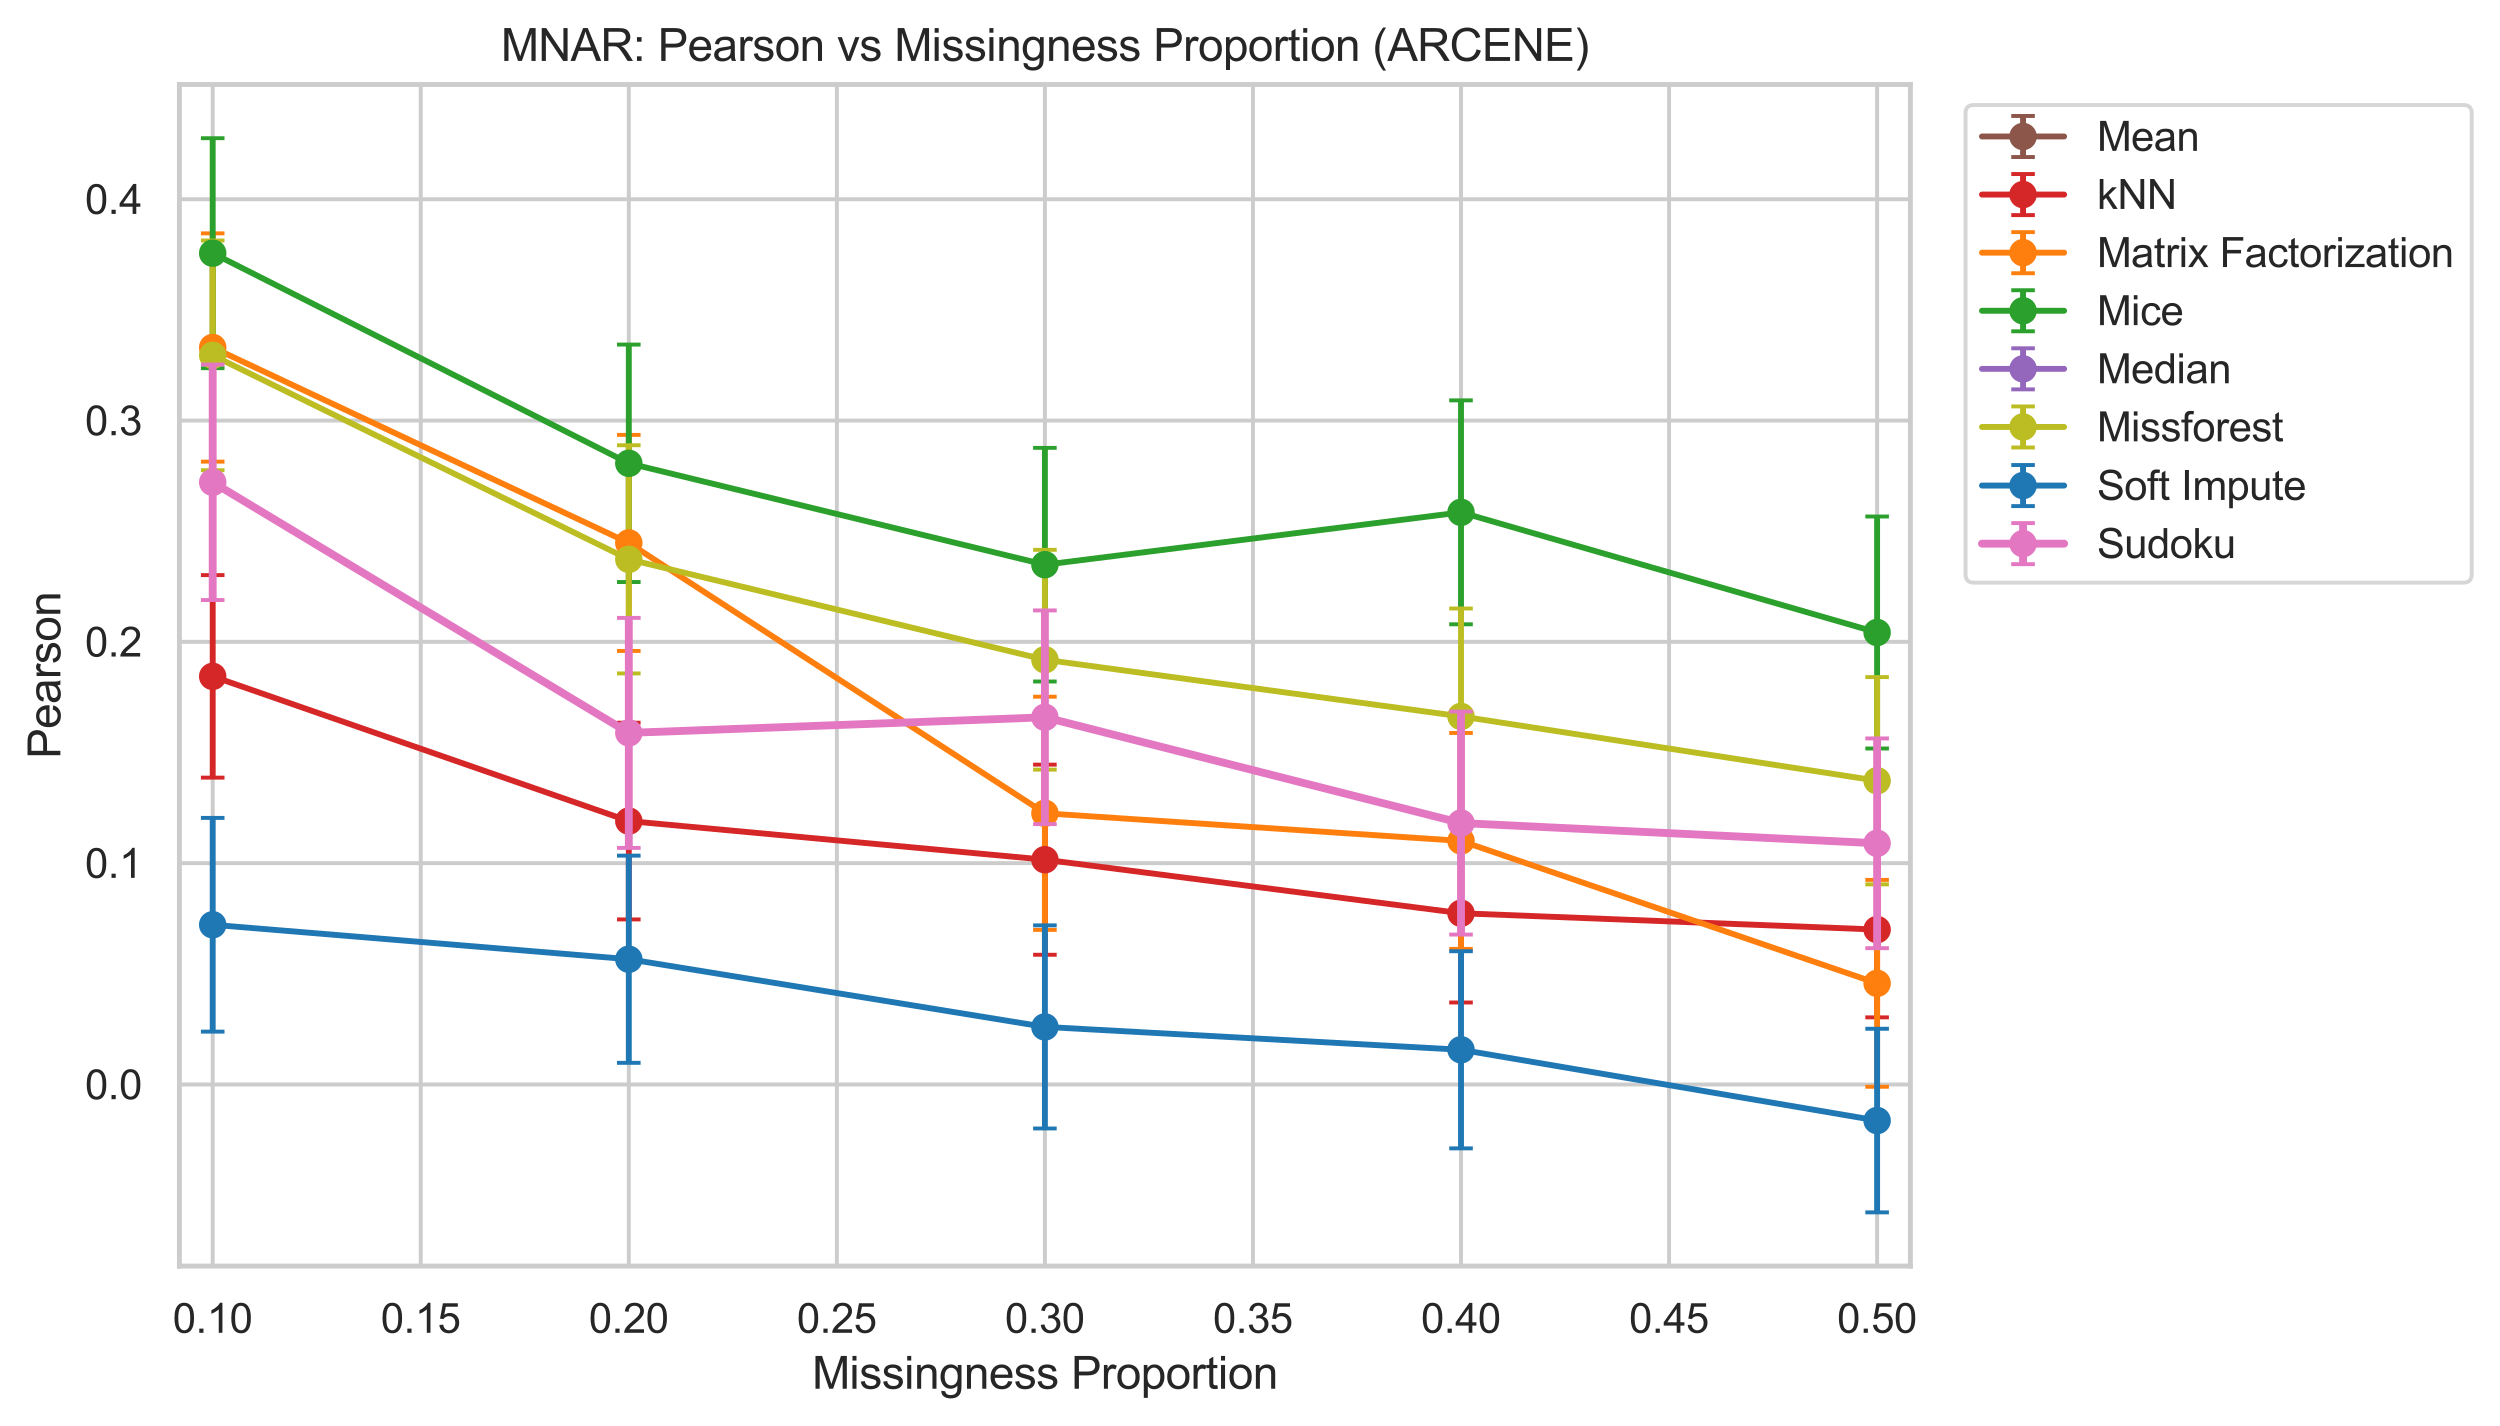 <?xml version="1.0" encoding="utf-8" standalone="no"?>
<!DOCTYPE svg PUBLIC "-//W3C//DTD SVG 1.1//EN"
  "http://www.w3.org/Graphics/SVG/1.1/DTD/svg11.dtd">
<svg xmlns:xlink="http://www.w3.org/1999/xlink" width="636.108pt" height="362.958pt" viewBox="0 0 636.108 362.958" xmlns="http://www.w3.org/2000/svg" version="1.1">
 <defs>
  <style type="text/css">*{stroke-linejoin: round; stroke-linecap: butt}</style>
 </defs>
 <g id="figure_1">
  <g id="patch_1">
   <path d="M 0 362.958 
L 636.108 362.958 
L 636.108 0 
L 0 0 
z
" style="fill: #ffffff"/>
  </g>
  <g id="axes_1">
   <g id="patch_2">
    <path d="M 45.651 322.142 
L 486.088 322.142 
L 486.088 21.499 
L 45.651 21.499 
z
" style="fill: #ffffff"/>
   </g>
   <g id="matplotlib.axis_1">
    <g id="xtick_1">
     <g id="line2d_1">
      <path d="M 54.121 322.142 
L 54.121 21.499 
" clip-path="url(#p8b8a3e55a6)" style="fill: none; stroke: #cccccc; stroke-linecap: round"/>
     </g>
     <g id="text_1">
      <!-- 0.10 -->
      <g style="fill: #262626" transform="translate(43.953 339.122) scale(0.104 -0.104)">
       <defs>
        <path id="ArialMT-30" d="M 266 2259 
Q 266 3072 433 3567 
Q 600 4063 929 4331 
Q 1259 4600 1759 4600 
Q 2128 4600 2406 4451 
Q 2684 4303 2865 4023 
Q 3047 3744 3150 3342 
Q 3253 2941 3253 2259 
Q 3253 1453 3087 958 
Q 2922 463 2592 192 
Q 2263 -78 1759 -78 
Q 1097 -78 719 397 
Q 266 969 266 2259 
z
M 844 2259 
Q 844 1131 1108 757 
Q 1372 384 1759 384 
Q 2147 384 2411 759 
Q 2675 1134 2675 2259 
Q 2675 3391 2411 3762 
Q 2147 4134 1753 4134 
Q 1366 4134 1134 3806 
Q 844 3388 844 2259 
z
" transform="scale(0.016)"/>
        <path id="ArialMT-2e" d="M 581 0 
L 581 641 
L 1222 641 
L 1222 0 
L 581 0 
z
" transform="scale(0.016)"/>
        <path id="ArialMT-31" d="M 2384 0 
L 1822 0 
L 1822 3584 
Q 1619 3391 1289 3197 
Q 959 3003 697 2906 
L 697 3450 
Q 1169 3672 1522 3987 
Q 1875 4303 2022 4600 
L 2384 4600 
L 2384 0 
z
" transform="scale(0.016)"/>
       </defs>
       <use xlink:href="#ArialMT-30"/>
       <use xlink:href="#ArialMT-2e" transform="translate(55.615 0)"/>
       <use xlink:href="#ArialMT-31" transform="translate(83.398 0)"/>
       <use xlink:href="#ArialMT-30" transform="translate(139.014 0)"/>
      </g>
     </g>
    </g>
    <g id="xtick_2">
     <g id="line2d_2">
      <path d="M 107.058 322.142 
L 107.058 21.499 
" clip-path="url(#p8b8a3e55a6)" style="fill: none; stroke: #cccccc; stroke-linecap: round"/>
     </g>
     <g id="text_2">
      <!-- 0.15 -->
      <g style="fill: #262626" transform="translate(96.89 339.122) scale(0.104 -0.104)">
       <defs>
        <path id="ArialMT-35" d="M 266 1200 
L 856 1250 
Q 922 819 1161 601 
Q 1400 384 1738 384 
Q 2144 384 2425 690 
Q 2706 997 2706 1503 
Q 2706 1984 2436 2262 
Q 2166 2541 1728 2541 
Q 1456 2541 1237 2417 
Q 1019 2294 894 2097 
L 366 2166 
L 809 4519 
L 3088 4519 
L 3088 3981 
L 1259 3981 
L 1013 2750 
Q 1425 3038 1878 3038 
Q 2478 3038 2890 2622 
Q 3303 2206 3303 1553 
Q 3303 931 2941 478 
Q 2500 -78 1738 -78 
Q 1113 -78 717 272 
Q 322 622 266 1200 
z
" transform="scale(0.016)"/>
       </defs>
       <use xlink:href="#ArialMT-30"/>
       <use xlink:href="#ArialMT-2e" transform="translate(55.615 0)"/>
       <use xlink:href="#ArialMT-31" transform="translate(83.398 0)"/>
       <use xlink:href="#ArialMT-35" transform="translate(139.014 0)"/>
      </g>
     </g>
    </g>
    <g id="xtick_3">
     <g id="line2d_3">
      <path d="M 159.995 322.142 
L 159.995 21.499 
" clip-path="url(#p8b8a3e55a6)" style="fill: none; stroke: #cccccc; stroke-linecap: round"/>
     </g>
     <g id="text_3">
      <!-- 0.20 -->
      <g style="fill: #262626" transform="translate(149.827 339.122) scale(0.104 -0.104)">
       <defs>
        <path id="ArialMT-32" d="M 3222 541 
L 3222 0 
L 194 0 
Q 188 203 259 391 
Q 375 700 629 1000 
Q 884 1300 1366 1694 
Q 2113 2306 2375 2664 
Q 2638 3022 2638 3341 
Q 2638 3675 2398 3904 
Q 2159 4134 1775 4134 
Q 1369 4134 1125 3890 
Q 881 3647 878 3216 
L 300 3275 
Q 359 3922 746 4261 
Q 1134 4600 1788 4600 
Q 2447 4600 2831 4234 
Q 3216 3869 3216 3328 
Q 3216 3053 3103 2787 
Q 2991 2522 2730 2228 
Q 2469 1934 1863 1422 
Q 1356 997 1212 845 
Q 1069 694 975 541 
L 3222 541 
z
" transform="scale(0.016)"/>
       </defs>
       <use xlink:href="#ArialMT-30"/>
       <use xlink:href="#ArialMT-2e" transform="translate(55.615 0)"/>
       <use xlink:href="#ArialMT-32" transform="translate(83.398 0)"/>
       <use xlink:href="#ArialMT-30" transform="translate(139.014 0)"/>
      </g>
     </g>
    </g>
    <g id="xtick_4">
     <g id="line2d_4">
      <path d="M 212.933 322.142 
L 212.933 21.499 
" clip-path="url(#p8b8a3e55a6)" style="fill: none; stroke: #cccccc; stroke-linecap: round"/>
     </g>
     <g id="text_4">
      <!-- 0.25 -->
      <g style="fill: #262626" transform="translate(202.764 339.122) scale(0.104 -0.104)">
       <use xlink:href="#ArialMT-30"/>
       <use xlink:href="#ArialMT-2e" transform="translate(55.615 0)"/>
       <use xlink:href="#ArialMT-32" transform="translate(83.398 0)"/>
       <use xlink:href="#ArialMT-35" transform="translate(139.014 0)"/>
      </g>
     </g>
    </g>
    <g id="xtick_5">
     <g id="line2d_5">
      <path d="M 265.87 322.142 
L 265.87 21.499 
" clip-path="url(#p8b8a3e55a6)" style="fill: none; stroke: #cccccc; stroke-linecap: round"/>
     </g>
     <g id="text_5">
      <!-- 0.30 -->
      <g style="fill: #262626" transform="translate(255.701 339.122) scale(0.104 -0.104)">
       <defs>
        <path id="ArialMT-33" d="M 269 1209 
L 831 1284 
Q 928 806 1161 595 
Q 1394 384 1728 384 
Q 2125 384 2398 659 
Q 2672 934 2672 1341 
Q 2672 1728 2419 1979 
Q 2166 2231 1775 2231 
Q 1616 2231 1378 2169 
L 1441 2663 
Q 1497 2656 1531 2656 
Q 1891 2656 2178 2843 
Q 2466 3031 2466 3422 
Q 2466 3731 2256 3934 
Q 2047 4138 1716 4138 
Q 1388 4138 1169 3931 
Q 950 3725 888 3313 
L 325 3413 
Q 428 3978 793 4289 
Q 1159 4600 1703 4600 
Q 2078 4600 2393 4439 
Q 2709 4278 2876 4000 
Q 3044 3722 3044 3409 
Q 3044 3113 2884 2869 
Q 2725 2625 2413 2481 
Q 2819 2388 3044 2092 
Q 3269 1797 3269 1353 
Q 3269 753 2831 336 
Q 2394 -81 1725 -81 
Q 1122 -81 723 278 
Q 325 638 269 1209 
z
" transform="scale(0.016)"/>
       </defs>
       <use xlink:href="#ArialMT-30"/>
       <use xlink:href="#ArialMT-2e" transform="translate(55.615 0)"/>
       <use xlink:href="#ArialMT-33" transform="translate(83.398 0)"/>
       <use xlink:href="#ArialMT-30" transform="translate(139.014 0)"/>
      </g>
     </g>
    </g>
    <g id="xtick_6">
     <g id="line2d_6">
      <path d="M 318.807 322.142 
L 318.807 21.499 
" clip-path="url(#p8b8a3e55a6)" style="fill: none; stroke: #cccccc; stroke-linecap: round"/>
     </g>
     <g id="text_6">
      <!-- 0.35 -->
      <g style="fill: #262626" transform="translate(308.638 339.122) scale(0.104 -0.104)">
       <use xlink:href="#ArialMT-30"/>
       <use xlink:href="#ArialMT-2e" transform="translate(55.615 0)"/>
       <use xlink:href="#ArialMT-33" transform="translate(83.398 0)"/>
       <use xlink:href="#ArialMT-35" transform="translate(139.014 0)"/>
      </g>
     </g>
    </g>
    <g id="xtick_7">
     <g id="line2d_7">
      <path d="M 371.744 322.142 
L 371.744 21.499 
" clip-path="url(#p8b8a3e55a6)" style="fill: none; stroke: #cccccc; stroke-linecap: round"/>
     </g>
     <g id="text_7">
      <!-- 0.40 -->
      <g style="fill: #262626" transform="translate(361.576 339.122) scale(0.104 -0.104)">
       <defs>
        <path id="ArialMT-34" d="M 2069 0 
L 2069 1097 
L 81 1097 
L 81 1613 
L 2172 4581 
L 2631 4581 
L 2631 1613 
L 3250 1613 
L 3250 1097 
L 2631 1097 
L 2631 0 
L 2069 0 
z
M 2069 1613 
L 2069 3678 
L 634 1613 
L 2069 1613 
z
" transform="scale(0.016)"/>
       </defs>
       <use xlink:href="#ArialMT-30"/>
       <use xlink:href="#ArialMT-2e" transform="translate(55.615 0)"/>
       <use xlink:href="#ArialMT-34" transform="translate(83.398 0)"/>
       <use xlink:href="#ArialMT-30" transform="translate(139.014 0)"/>
      </g>
     </g>
    </g>
    <g id="xtick_8">
     <g id="line2d_8">
      <path d="M 424.681 322.142 
L 424.681 21.499 
" clip-path="url(#p8b8a3e55a6)" style="fill: none; stroke: #cccccc; stroke-linecap: round"/>
     </g>
     <g id="text_8">
      <!-- 0.45 -->
      <g style="fill: #262626" transform="translate(414.513 339.122) scale(0.104 -0.104)">
       <use xlink:href="#ArialMT-30"/>
       <use xlink:href="#ArialMT-2e" transform="translate(55.615 0)"/>
       <use xlink:href="#ArialMT-34" transform="translate(83.398 0)"/>
       <use xlink:href="#ArialMT-35" transform="translate(139.014 0)"/>
      </g>
     </g>
    </g>
    <g id="xtick_9">
     <g id="line2d_9">
      <path d="M 477.618 322.142 
L 477.618 21.499 
" clip-path="url(#p8b8a3e55a6)" style="fill: none; stroke: #cccccc; stroke-linecap: round"/>
     </g>
     <g id="text_9">
      <!-- 0.50 -->
      <g style="fill: #262626" transform="translate(467.45 339.122) scale(0.104 -0.104)">
       <use xlink:href="#ArialMT-30"/>
       <use xlink:href="#ArialMT-2e" transform="translate(55.615 0)"/>
       <use xlink:href="#ArialMT-35" transform="translate(83.398 0)"/>
       <use xlink:href="#ArialMT-30" transform="translate(139.014 0)"/>
      </g>
     </g>
    </g>
    <g id="text_10">
     <!-- Missingness Proportion -->
     <g style="fill: #262626" transform="translate(206.63 353.359) scale(0.114 -0.114)">
      <defs>
       <path id="ArialMT-4d" d="M 475 0 
L 475 4581 
L 1388 4581 
L 2472 1338 
Q 2622 884 2691 659 
Q 2769 909 2934 1394 
L 4031 4581 
L 4847 4581 
L 4847 0 
L 4263 0 
L 4263 3834 
L 2931 0 
L 2384 0 
L 1059 3900 
L 1059 0 
L 475 0 
z
" transform="scale(0.016)"/>
       <path id="ArialMT-69" d="M 425 3934 
L 425 4581 
L 988 4581 
L 988 3934 
L 425 3934 
z
M 425 0 
L 425 3319 
L 988 3319 
L 988 0 
L 425 0 
z
" transform="scale(0.016)"/>
       <path id="ArialMT-73" d="M 197 991 
L 753 1078 
Q 800 744 1014 566 
Q 1228 388 1613 388 
Q 2000 388 2187 545 
Q 2375 703 2375 916 
Q 2375 1106 2209 1216 
Q 2094 1291 1634 1406 
Q 1016 1563 777 1677 
Q 538 1791 414 1992 
Q 291 2194 291 2438 
Q 291 2659 392 2848 
Q 494 3038 669 3163 
Q 800 3259 1026 3326 
Q 1253 3394 1513 3394 
Q 1903 3394 2198 3281 
Q 2494 3169 2634 2976 
Q 2775 2784 2828 2463 
L 2278 2388 
Q 2241 2644 2061 2787 
Q 1881 2931 1553 2931 
Q 1166 2931 1000 2803 
Q 834 2675 834 2503 
Q 834 2394 903 2306 
Q 972 2216 1119 2156 
Q 1203 2125 1616 2013 
Q 2213 1853 2448 1751 
Q 2684 1650 2818 1456 
Q 2953 1263 2953 975 
Q 2953 694 2789 445 
Q 2625 197 2315 61 
Q 2006 -75 1616 -75 
Q 969 -75 630 194 
Q 291 463 197 991 
z
" transform="scale(0.016)"/>
       <path id="ArialMT-6e" d="M 422 0 
L 422 3319 
L 928 3319 
L 928 2847 
Q 1294 3394 1984 3394 
Q 2284 3394 2536 3286 
Q 2788 3178 2913 3003 
Q 3038 2828 3088 2588 
Q 3119 2431 3119 2041 
L 3119 0 
L 2556 0 
L 2556 2019 
Q 2556 2363 2490 2533 
Q 2425 2703 2258 2804 
Q 2091 2906 1866 2906 
Q 1506 2906 1245 2678 
Q 984 2450 984 1813 
L 984 0 
L 422 0 
z
" transform="scale(0.016)"/>
       <path id="ArialMT-67" d="M 319 -275 
L 866 -356 
Q 900 -609 1056 -725 
Q 1266 -881 1628 -881 
Q 2019 -881 2231 -725 
Q 2444 -569 2519 -288 
Q 2563 -116 2559 434 
Q 2191 0 1641 0 
Q 956 0 581 494 
Q 206 988 206 1678 
Q 206 2153 378 2554 
Q 550 2956 876 3175 
Q 1203 3394 1644 3394 
Q 2231 3394 2613 2919 
L 2613 3319 
L 3131 3319 
L 3131 450 
Q 3131 -325 2973 -648 
Q 2816 -972 2473 -1159 
Q 2131 -1347 1631 -1347 
Q 1038 -1347 672 -1080 
Q 306 -813 319 -275 
z
M 784 1719 
Q 784 1066 1043 766 
Q 1303 466 1694 466 
Q 2081 466 2343 764 
Q 2606 1063 2606 1700 
Q 2606 2309 2336 2618 
Q 2066 2928 1684 2928 
Q 1309 2928 1046 2623 
Q 784 2319 784 1719 
z
" transform="scale(0.016)"/>
       <path id="ArialMT-65" d="M 2694 1069 
L 3275 997 
Q 3138 488 2766 206 
Q 2394 -75 1816 -75 
Q 1088 -75 661 373 
Q 234 822 234 1631 
Q 234 2469 665 2931 
Q 1097 3394 1784 3394 
Q 2450 3394 2872 2941 
Q 3294 2488 3294 1666 
Q 3294 1616 3291 1516 
L 816 1516 
Q 847 969 1125 678 
Q 1403 388 1819 388 
Q 2128 388 2347 550 
Q 2566 713 2694 1069 
z
M 847 1978 
L 2700 1978 
Q 2663 2397 2488 2606 
Q 2219 2931 1791 2931 
Q 1403 2931 1139 2672 
Q 875 2413 847 1978 
z
" transform="scale(0.016)"/>
       <path id="ArialMT-20" transform="scale(0.016)"/>
       <path id="ArialMT-50" d="M 494 0 
L 494 4581 
L 2222 4581 
Q 2678 4581 2919 4538 
Q 3256 4481 3484 4323 
Q 3713 4166 3852 3881 
Q 3991 3597 3991 3256 
Q 3991 2672 3619 2267 
Q 3247 1863 2275 1863 
L 1100 1863 
L 1100 0 
L 494 0 
z
M 1100 2403 
L 2284 2403 
Q 2872 2403 3119 2622 
Q 3366 2841 3366 3238 
Q 3366 3525 3220 3729 
Q 3075 3934 2838 4000 
Q 2684 4041 2272 4041 
L 1100 4041 
L 1100 2403 
z
" transform="scale(0.016)"/>
       <path id="ArialMT-72" d="M 416 0 
L 416 3319 
L 922 3319 
L 922 2816 
Q 1116 3169 1280 3281 
Q 1444 3394 1641 3394 
Q 1925 3394 2219 3213 
L 2025 2691 
Q 1819 2813 1613 2813 
Q 1428 2813 1281 2702 
Q 1134 2591 1072 2394 
Q 978 2094 978 1738 
L 978 0 
L 416 0 
z
" transform="scale(0.016)"/>
       <path id="ArialMT-6f" d="M 213 1659 
Q 213 2581 725 3025 
Q 1153 3394 1769 3394 
Q 2453 3394 2887 2945 
Q 3322 2497 3322 1706 
Q 3322 1066 3130 698 
Q 2938 331 2570 128 
Q 2203 -75 1769 -75 
Q 1072 -75 642 372 
Q 213 819 213 1659 
z
M 791 1659 
Q 791 1022 1069 705 
Q 1347 388 1769 388 
Q 2188 388 2466 706 
Q 2744 1025 2744 1678 
Q 2744 2294 2464 2611 
Q 2184 2928 1769 2928 
Q 1347 2928 1069 2612 
Q 791 2297 791 1659 
z
" transform="scale(0.016)"/>
       <path id="ArialMT-70" d="M 422 -1272 
L 422 3319 
L 934 3319 
L 934 2888 
Q 1116 3141 1344 3267 
Q 1572 3394 1897 3394 
Q 2322 3394 2647 3175 
Q 2972 2956 3137 2557 
Q 3303 2159 3303 1684 
Q 3303 1175 3120 767 
Q 2938 359 2589 142 
Q 2241 -75 1856 -75 
Q 1575 -75 1351 44 
Q 1128 163 984 344 
L 984 -1272 
L 422 -1272 
z
M 931 1641 
Q 931 1000 1190 694 
Q 1450 388 1819 388 
Q 2194 388 2461 705 
Q 2728 1022 2728 1688 
Q 2728 2322 2467 2637 
Q 2206 2953 1844 2953 
Q 1484 2953 1207 2617 
Q 931 2281 931 1641 
z
" transform="scale(0.016)"/>
       <path id="ArialMT-74" d="M 1650 503 
L 1731 6 
Q 1494 -44 1306 -44 
Q 1000 -44 831 53 
Q 663 150 594 308 
Q 525 466 525 972 
L 525 2881 
L 113 2881 
L 113 3319 
L 525 3319 
L 525 4141 
L 1084 4478 
L 1084 3319 
L 1650 3319 
L 1650 2881 
L 1084 2881 
L 1084 941 
Q 1084 700 1114 631 
Q 1144 563 1211 522 
Q 1278 481 1403 481 
Q 1497 481 1650 503 
z
" transform="scale(0.016)"/>
      </defs>
      <use xlink:href="#ArialMT-4d"/>
      <use xlink:href="#ArialMT-69" transform="translate(83.301 0)"/>
      <use xlink:href="#ArialMT-73" transform="translate(105.518 0)"/>
      <use xlink:href="#ArialMT-73" transform="translate(155.518 0)"/>
      <use xlink:href="#ArialMT-69" transform="translate(205.518 0)"/>
      <use xlink:href="#ArialMT-6e" transform="translate(227.734 0)"/>
      <use xlink:href="#ArialMT-67" transform="translate(283.35 0)"/>
      <use xlink:href="#ArialMT-6e" transform="translate(338.965 0)"/>
      <use xlink:href="#ArialMT-65" transform="translate(394.58 0)"/>
      <use xlink:href="#ArialMT-73" transform="translate(450.195 0)"/>
      <use xlink:href="#ArialMT-73" transform="translate(500.195 0)"/>
      <use xlink:href="#ArialMT-20" transform="translate(550.195 0)"/>
      <use xlink:href="#ArialMT-50" transform="translate(577.979 0)"/>
      <use xlink:href="#ArialMT-72" transform="translate(644.678 0)"/>
      <use xlink:href="#ArialMT-6f" transform="translate(677.979 0)"/>
      <use xlink:href="#ArialMT-70" transform="translate(733.594 0)"/>
      <use xlink:href="#ArialMT-6f" transform="translate(789.209 0)"/>
      <use xlink:href="#ArialMT-72" transform="translate(844.824 0)"/>
      <use xlink:href="#ArialMT-74" transform="translate(878.125 0)"/>
      <use xlink:href="#ArialMT-69" transform="translate(905.908 0)"/>
      <use xlink:href="#ArialMT-6f" transform="translate(928.125 0)"/>
      <use xlink:href="#ArialMT-6e" transform="translate(983.74 0)"/>
     </g>
    </g>
   </g>
   <g id="matplotlib.axis_2">
    <g id="ytick_1">
     <g id="line2d_10">
      <path d="M 45.651 275.943 
L 486.088 275.943 
" clip-path="url(#p8b8a3e55a6)" style="fill: none; stroke: #cccccc; stroke-linecap: round"/>
     </g>
     <g id="text_11">
      <!-- 0.0 -->
      <g style="fill: #262626" transform="translate(21.626 279.683) scale(0.104 -0.104)">
       <use xlink:href="#ArialMT-30"/>
       <use xlink:href="#ArialMT-2e" transform="translate(55.615 0)"/>
       <use xlink:href="#ArialMT-30" transform="translate(83.398 0)"/>
      </g>
     </g>
    </g>
    <g id="ytick_2">
     <g id="line2d_11">
      <path d="M 45.651 219.629 
L 486.088 219.629 
" clip-path="url(#p8b8a3e55a6)" style="fill: none; stroke: #cccccc; stroke-linecap: round"/>
     </g>
     <g id="text_12">
      <!-- 0.1 -->
      <g style="fill: #262626" transform="translate(21.626 223.369) scale(0.104 -0.104)">
       <use xlink:href="#ArialMT-30"/>
       <use xlink:href="#ArialMT-2e" transform="translate(55.615 0)"/>
       <use xlink:href="#ArialMT-31" transform="translate(83.398 0)"/>
      </g>
     </g>
    </g>
    <g id="ytick_3">
     <g id="line2d_12">
      <path d="M 45.651 163.316 
L 486.088 163.316 
" clip-path="url(#p8b8a3e55a6)" style="fill: none; stroke: #cccccc; stroke-linecap: round"/>
     </g>
     <g id="text_13">
      <!-- 0.2 -->
      <g style="fill: #262626" transform="translate(21.626 167.056) scale(0.104 -0.104)">
       <use xlink:href="#ArialMT-30"/>
       <use xlink:href="#ArialMT-2e" transform="translate(55.615 0)"/>
       <use xlink:href="#ArialMT-32" transform="translate(83.398 0)"/>
      </g>
     </g>
    </g>
    <g id="ytick_4">
     <g id="line2d_13">
      <path d="M 45.651 107.003 
L 486.088 107.003 
" clip-path="url(#p8b8a3e55a6)" style="fill: none; stroke: #cccccc; stroke-linecap: round"/>
     </g>
     <g id="text_14">
      <!-- 0.3 -->
      <g style="fill: #262626" transform="translate(21.626 110.743) scale(0.104 -0.104)">
       <use xlink:href="#ArialMT-30"/>
       <use xlink:href="#ArialMT-2e" transform="translate(55.615 0)"/>
       <use xlink:href="#ArialMT-33" transform="translate(83.398 0)"/>
      </g>
     </g>
    </g>
    <g id="ytick_5">
     <g id="line2d_14">
      <path d="M 45.651 50.69 
L 486.088 50.69 
" clip-path="url(#p8b8a3e55a6)" style="fill: none; stroke: #cccccc; stroke-linecap: round"/>
     </g>
     <g id="text_15">
      <!-- 0.4 -->
      <g style="fill: #262626" transform="translate(21.626 54.43) scale(0.104 -0.104)">
       <use xlink:href="#ArialMT-30"/>
       <use xlink:href="#ArialMT-2e" transform="translate(55.615 0)"/>
       <use xlink:href="#ArialMT-34" transform="translate(83.398 0)"/>
      </g>
     </g>
    </g>
    <g id="text_16">
     <!-- Pearson -->
     <g style="fill: #262626" transform="translate(15.36 193.05) rotate(-90) scale(0.114 -0.114)">
      <defs>
       <path id="ArialMT-61" d="M 2588 409 
Q 2275 144 1986 34 
Q 1697 -75 1366 -75 
Q 819 -75 525 192 
Q 231 459 231 875 
Q 231 1119 342 1320 
Q 453 1522 633 1644 
Q 813 1766 1038 1828 
Q 1203 1872 1538 1913 
Q 2219 1994 2541 2106 
Q 2544 2222 2544 2253 
Q 2544 2597 2384 2738 
Q 2169 2928 1744 2928 
Q 1347 2928 1158 2789 
Q 969 2650 878 2297 
L 328 2372 
Q 403 2725 575 2942 
Q 747 3159 1072 3276 
Q 1397 3394 1825 3394 
Q 2250 3394 2515 3294 
Q 2781 3194 2906 3042 
Q 3031 2891 3081 2659 
Q 3109 2516 3109 2141 
L 3109 1391 
Q 3109 606 3145 398 
Q 3181 191 3288 0 
L 2700 0 
Q 2613 175 2588 409 
z
M 2541 1666 
Q 2234 1541 1622 1453 
Q 1275 1403 1131 1340 
Q 988 1278 909 1158 
Q 831 1038 831 891 
Q 831 666 1001 516 
Q 1172 366 1500 366 
Q 1825 366 2078 508 
Q 2331 650 2450 897 
Q 2541 1088 2541 1459 
L 2541 1666 
z
" transform="scale(0.016)"/>
      </defs>
      <use xlink:href="#ArialMT-50"/>
      <use xlink:href="#ArialMT-65" transform="translate(66.699 0)"/>
      <use xlink:href="#ArialMT-61" transform="translate(122.314 0)"/>
      <use xlink:href="#ArialMT-72" transform="translate(177.93 0)"/>
      <use xlink:href="#ArialMT-73" transform="translate(211.23 0)"/>
      <use xlink:href="#ArialMT-6f" transform="translate(261.23 0)"/>
      <use xlink:href="#ArialMT-6e" transform="translate(316.846 0)"/>
     </g>
    </g>
   </g>
   <g id="LineCollection_1">
    <path clip-path="url(#p8b8a3e55a6)" style="fill: none; stroke: #8c564b; stroke-width: 1.5"/>
    <path clip-path="url(#p8b8a3e55a6)" style="fill: none; stroke: #8c564b; stroke-width: 1.5"/>
    <path clip-path="url(#p8b8a3e55a6)" style="fill: none; stroke: #8c564b; stroke-width: 1.5"/>
    <path clip-path="url(#p8b8a3e55a6)" style="fill: none; stroke: #8c564b; stroke-width: 1.5"/>
    <path clip-path="url(#p8b8a3e55a6)" style="fill: none; stroke: #8c564b; stroke-width: 1.5"/>
   </g>
   <g id="line2d_15">
    <defs>
     <path id="m83dd9aeea4" d="M 3 0 
L -3 -0 
" style="stroke: #8c564b"/>
    </defs>
    <g clip-path="url(#p8b8a3e55a6)"/>
   </g>
   <g id="line2d_16">
    <g clip-path="url(#p8b8a3e55a6)"/>
   </g>
   <g id="LineCollection_2">
    <path d="M 54.121 197.871 
L 54.121 146.33 
" clip-path="url(#p8b8a3e55a6)" style="fill: none; stroke: #d62728; stroke-width: 1.5"/>
    <path d="M 159.995 233.944 
L 159.995 183.891 
" clip-path="url(#p8b8a3e55a6)" style="fill: none; stroke: #d62728; stroke-width: 1.5"/>
    <path d="M 265.87 242.933 
L 265.87 194.557 
" clip-path="url(#p8b8a3e55a6)" style="fill: none; stroke: #d62728; stroke-width: 1.5"/>
    <path d="M 371.744 255.078 
L 371.744 209.663 
" clip-path="url(#p8b8a3e55a6)" style="fill: none; stroke: #d62728; stroke-width: 1.5"/>
    <path d="M 477.618 258.854 
L 477.618 214.2 
" clip-path="url(#p8b8a3e55a6)" style="fill: none; stroke: #d62728; stroke-width: 1.5"/>
   </g>
   <g id="line2d_17">
    <defs>
     <path id="mfd6e0691cb" d="M 3 0 
L -3 -0 
" style="stroke: #d62728"/>
    </defs>
    <g clip-path="url(#p8b8a3e55a6)">
     <use xlink:href="#mfd6e0691cb" x="54.121" y="197.871" style="fill: #d62728; stroke: #d62728"/>
     <use xlink:href="#mfd6e0691cb" x="159.995" y="233.944" style="fill: #d62728; stroke: #d62728"/>
     <use xlink:href="#mfd6e0691cb" x="265.87" y="242.933" style="fill: #d62728; stroke: #d62728"/>
     <use xlink:href="#mfd6e0691cb" x="371.744" y="255.078" style="fill: #d62728; stroke: #d62728"/>
     <use xlink:href="#mfd6e0691cb" x="477.618" y="258.854" style="fill: #d62728; stroke: #d62728"/>
    </g>
   </g>
   <g id="line2d_18">
    <g clip-path="url(#p8b8a3e55a6)">
     <use xlink:href="#mfd6e0691cb" x="54.121" y="146.33" style="fill: #d62728; stroke: #d62728"/>
     <use xlink:href="#mfd6e0691cb" x="159.995" y="183.891" style="fill: #d62728; stroke: #d62728"/>
     <use xlink:href="#mfd6e0691cb" x="265.87" y="194.557" style="fill: #d62728; stroke: #d62728"/>
     <use xlink:href="#mfd6e0691cb" x="371.744" y="209.663" style="fill: #d62728; stroke: #d62728"/>
     <use xlink:href="#mfd6e0691cb" x="477.618" y="214.2" style="fill: #d62728; stroke: #d62728"/>
    </g>
   </g>
   <g id="LineCollection_3">
    <path d="M 54.121 117.466 
L 54.121 59.379 
" clip-path="url(#p8b8a3e55a6)" style="fill: none; stroke: #ff7f0e; stroke-width: 1.5"/>
    <path d="M 159.995 165.637 
L 159.995 110.663 
" clip-path="url(#p8b8a3e55a6)" style="fill: none; stroke: #ff7f0e; stroke-width: 1.5"/>
    <path d="M 265.87 236.605 
L 265.87 177.268 
" clip-path="url(#p8b8a3e55a6)" style="fill: none; stroke: #ff7f0e; stroke-width: 1.5"/>
    <path d="M 371.744 241.439 
L 371.744 186.498 
" clip-path="url(#p8b8a3e55a6)" style="fill: none; stroke: #ff7f0e; stroke-width: 1.5"/>
    <path d="M 477.618 276.523 
L 477.618 223.877 
" clip-path="url(#p8b8a3e55a6)" style="fill: none; stroke: #ff7f0e; stroke-width: 1.5"/>
   </g>
   <g id="line2d_19">
    <defs>
     <path id="m3d9c5c7165" d="M 3 0 
L -3 -0 
" style="stroke: #ff7f0e"/>
    </defs>
    <g clip-path="url(#p8b8a3e55a6)">
     <use xlink:href="#m3d9c5c7165" x="54.121" y="117.466" style="fill: #ff7f0e; stroke: #ff7f0e"/>
     <use xlink:href="#m3d9c5c7165" x="159.995" y="165.637" style="fill: #ff7f0e; stroke: #ff7f0e"/>
     <use xlink:href="#m3d9c5c7165" x="265.87" y="236.605" style="fill: #ff7f0e; stroke: #ff7f0e"/>
     <use xlink:href="#m3d9c5c7165" x="371.744" y="241.439" style="fill: #ff7f0e; stroke: #ff7f0e"/>
     <use xlink:href="#m3d9c5c7165" x="477.618" y="276.523" style="fill: #ff7f0e; stroke: #ff7f0e"/>
    </g>
   </g>
   <g id="line2d_20">
    <g clip-path="url(#p8b8a3e55a6)">
     <use xlink:href="#m3d9c5c7165" x="54.121" y="59.379" style="fill: #ff7f0e; stroke: #ff7f0e"/>
     <use xlink:href="#m3d9c5c7165" x="159.995" y="110.663" style="fill: #ff7f0e; stroke: #ff7f0e"/>
     <use xlink:href="#m3d9c5c7165" x="265.87" y="177.268" style="fill: #ff7f0e; stroke: #ff7f0e"/>
     <use xlink:href="#m3d9c5c7165" x="371.744" y="186.498" style="fill: #ff7f0e; stroke: #ff7f0e"/>
     <use xlink:href="#m3d9c5c7165" x="477.618" y="223.877" style="fill: #ff7f0e; stroke: #ff7f0e"/>
    </g>
   </g>
   <g id="LineCollection_4">
    <path d="M 54.121 93.679 
L 54.121 35.164 
" clip-path="url(#p8b8a3e55a6)" style="fill: none; stroke: #2ca02c; stroke-width: 1.5"/>
    <path d="M 159.995 148.101 
L 159.995 87.674 
" clip-path="url(#p8b8a3e55a6)" style="fill: none; stroke: #2ca02c; stroke-width: 1.5"/>
    <path d="M 265.87 173.411 
L 265.87 113.957 
" clip-path="url(#p8b8a3e55a6)" style="fill: none; stroke: #2ca02c; stroke-width: 1.5"/>
    <path d="M 371.744 158.855 
L 371.744 101.865 
" clip-path="url(#p8b8a3e55a6)" style="fill: none; stroke: #2ca02c; stroke-width: 1.5"/>
    <path d="M 477.618 190.45 
L 477.618 131.418 
" clip-path="url(#p8b8a3e55a6)" style="fill: none; stroke: #2ca02c; stroke-width: 1.5"/>
   </g>
   <g id="line2d_21">
    <defs>
     <path id="ma2f8ffd2e4" d="M 3 0 
L -3 -0 
" style="stroke: #2ca02c"/>
    </defs>
    <g clip-path="url(#p8b8a3e55a6)">
     <use xlink:href="#ma2f8ffd2e4" x="54.121" y="93.679" style="fill: #2ca02c; stroke: #2ca02c"/>
     <use xlink:href="#ma2f8ffd2e4" x="159.995" y="148.101" style="fill: #2ca02c; stroke: #2ca02c"/>
     <use xlink:href="#ma2f8ffd2e4" x="265.87" y="173.411" style="fill: #2ca02c; stroke: #2ca02c"/>
     <use xlink:href="#ma2f8ffd2e4" x="371.744" y="158.855" style="fill: #2ca02c; stroke: #2ca02c"/>
     <use xlink:href="#ma2f8ffd2e4" x="477.618" y="190.45" style="fill: #2ca02c; stroke: #2ca02c"/>
    </g>
   </g>
   <g id="line2d_22">
    <g clip-path="url(#p8b8a3e55a6)">
     <use xlink:href="#ma2f8ffd2e4" x="54.121" y="35.164" style="fill: #2ca02c; stroke: #2ca02c"/>
     <use xlink:href="#ma2f8ffd2e4" x="159.995" y="87.674" style="fill: #2ca02c; stroke: #2ca02c"/>
     <use xlink:href="#ma2f8ffd2e4" x="265.87" y="113.957" style="fill: #2ca02c; stroke: #2ca02c"/>
     <use xlink:href="#ma2f8ffd2e4" x="371.744" y="101.865" style="fill: #2ca02c; stroke: #2ca02c"/>
     <use xlink:href="#ma2f8ffd2e4" x="477.618" y="131.418" style="fill: #2ca02c; stroke: #2ca02c"/>
    </g>
   </g>
   <g id="LineCollection_5">
    <path clip-path="url(#p8b8a3e55a6)" style="fill: none; stroke: #9467bd; stroke-width: 1.5"/>
    <path clip-path="url(#p8b8a3e55a6)" style="fill: none; stroke: #9467bd; stroke-width: 1.5"/>
    <path clip-path="url(#p8b8a3e55a6)" style="fill: none; stroke: #9467bd; stroke-width: 1.5"/>
    <path clip-path="url(#p8b8a3e55a6)" style="fill: none; stroke: #9467bd; stroke-width: 1.5"/>
    <path clip-path="url(#p8b8a3e55a6)" style="fill: none; stroke: #9467bd; stroke-width: 1.5"/>
   </g>
   <g id="line2d_23">
    <defs>
     <path id="mfcccad82ba" d="M 3 0 
L -3 -0 
" style="stroke: #9467bd"/>
    </defs>
    <g clip-path="url(#p8b8a3e55a6)"/>
   </g>
   <g id="line2d_24">
    <g clip-path="url(#p8b8a3e55a6)"/>
   </g>
   <g id="LineCollection_6">
    <path d="M 54.121 119.644 
L 54.121 61.197 
" clip-path="url(#p8b8a3e55a6)" style="fill: none; stroke: #bcbd22; stroke-width: 1.5"/>
    <path d="M 159.995 171.357 
L 159.995 113.288 
" clip-path="url(#p8b8a3e55a6)" style="fill: none; stroke: #bcbd22; stroke-width: 1.5"/>
    <path d="M 265.87 195.828 
L 265.87 139.907 
" clip-path="url(#p8b8a3e55a6)" style="fill: none; stroke: #bcbd22; stroke-width: 1.5"/>
    <path d="M 371.744 209.739 
L 371.744 154.836 
" clip-path="url(#p8b8a3e55a6)" style="fill: none; stroke: #bcbd22; stroke-width: 1.5"/>
    <path d="M 477.618 225.016 
L 477.618 172.288 
" clip-path="url(#p8b8a3e55a6)" style="fill: none; stroke: #bcbd22; stroke-width: 1.5"/>
   </g>
   <g id="line2d_25">
    <defs>
     <path id="m8f0a566de7" d="M 3 0 
L -3 -0 
" style="stroke: #bcbd22"/>
    </defs>
    <g clip-path="url(#p8b8a3e55a6)">
     <use xlink:href="#m8f0a566de7" x="54.121" y="119.644" style="fill: #bcbd22; stroke: #bcbd22"/>
     <use xlink:href="#m8f0a566de7" x="159.995" y="171.357" style="fill: #bcbd22; stroke: #bcbd22"/>
     <use xlink:href="#m8f0a566de7" x="265.87" y="195.828" style="fill: #bcbd22; stroke: #bcbd22"/>
     <use xlink:href="#m8f0a566de7" x="371.744" y="209.739" style="fill: #bcbd22; stroke: #bcbd22"/>
     <use xlink:href="#m8f0a566de7" x="477.618" y="225.016" style="fill: #bcbd22; stroke: #bcbd22"/>
    </g>
   </g>
   <g id="line2d_26">
    <g clip-path="url(#p8b8a3e55a6)">
     <use xlink:href="#m8f0a566de7" x="54.121" y="61.197" style="fill: #bcbd22; stroke: #bcbd22"/>
     <use xlink:href="#m8f0a566de7" x="159.995" y="113.288" style="fill: #bcbd22; stroke: #bcbd22"/>
     <use xlink:href="#m8f0a566de7" x="265.87" y="139.907" style="fill: #bcbd22; stroke: #bcbd22"/>
     <use xlink:href="#m8f0a566de7" x="371.744" y="154.836" style="fill: #bcbd22; stroke: #bcbd22"/>
     <use xlink:href="#m8f0a566de7" x="477.618" y="172.288" style="fill: #bcbd22; stroke: #bcbd22"/>
    </g>
   </g>
   <g id="LineCollection_7">
    <path d="M 54.121 262.495 
L 54.121 208.108 
" clip-path="url(#p8b8a3e55a6)" style="fill: none; stroke: #1f77b4; stroke-width: 1.5"/>
    <path d="M 159.995 270.437 
L 159.995 217.704 
" clip-path="url(#p8b8a3e55a6)" style="fill: none; stroke: #1f77b4; stroke-width: 1.5"/>
    <path d="M 265.87 287.13 
L 265.87 235.456 
" clip-path="url(#p8b8a3e55a6)" style="fill: none; stroke: #1f77b4; stroke-width: 1.5"/>
    <path d="M 371.744 292.186 
L 371.744 242.028 
" clip-path="url(#p8b8a3e55a6)" style="fill: none; stroke: #1f77b4; stroke-width: 1.5"/>
    <path d="M 477.618 308.477 
L 477.618 261.762 
" clip-path="url(#p8b8a3e55a6)" style="fill: none; stroke: #1f77b4; stroke-width: 1.5"/>
   </g>
   <g id="line2d_27">
    <defs>
     <path id="m6875096c8d" d="M 3 0 
L -3 -0 
" style="stroke: #1f77b4"/>
    </defs>
    <g clip-path="url(#p8b8a3e55a6)">
     <use xlink:href="#m6875096c8d" x="54.121" y="262.495" style="fill: #1f77b4; stroke: #1f77b4"/>
     <use xlink:href="#m6875096c8d" x="159.995" y="270.437" style="fill: #1f77b4; stroke: #1f77b4"/>
     <use xlink:href="#m6875096c8d" x="265.87" y="287.13" style="fill: #1f77b4; stroke: #1f77b4"/>
     <use xlink:href="#m6875096c8d" x="371.744" y="292.186" style="fill: #1f77b4; stroke: #1f77b4"/>
     <use xlink:href="#m6875096c8d" x="477.618" y="308.477" style="fill: #1f77b4; stroke: #1f77b4"/>
    </g>
   </g>
   <g id="line2d_28">
    <g clip-path="url(#p8b8a3e55a6)">
     <use xlink:href="#m6875096c8d" x="54.121" y="208.108" style="fill: #1f77b4; stroke: #1f77b4"/>
     <use xlink:href="#m6875096c8d" x="159.995" y="217.704" style="fill: #1f77b4; stroke: #1f77b4"/>
     <use xlink:href="#m6875096c8d" x="265.87" y="235.456" style="fill: #1f77b4; stroke: #1f77b4"/>
     <use xlink:href="#m6875096c8d" x="371.744" y="242.028" style="fill: #1f77b4; stroke: #1f77b4"/>
     <use xlink:href="#m6875096c8d" x="477.618" y="261.762" style="fill: #1f77b4; stroke: #1f77b4"/>
    </g>
   </g>
   <g id="line2d_29">
    <path clip-path="url(#p8b8a3e55a6)" style="fill: none; stroke: #8c564b; stroke-width: 1.5; stroke-linecap: round"/>
    <defs>
     <path id="m4e52b4a3c5" d="M 0 3 
C 0.796 3 1.559 2.684 2.121 2.121 
C 2.684 1.559 3 0.796 3 0 
C 3 -0.796 2.684 -1.559 2.121 -2.121 
C 1.559 -2.684 0.796 -3 0 -3 
C -0.796 -3 -1.559 -2.684 -2.121 -2.121 
C -2.684 -1.559 -3 -0.796 -3 0 
C -3 0.796 -2.684 1.559 -2.121 2.121 
C -1.559 2.684 -0.796 3 0 3 
z
" style="stroke: #8c564b"/>
    </defs>
    <g clip-path="url(#p8b8a3e55a6)"/>
   </g>
   <g id="line2d_30">
    <path d="M 54.121 172.101 
L 159.995 208.918 
L 265.87 218.745 
L 371.744 232.371 
L 477.618 236.527 
" clip-path="url(#p8b8a3e55a6)" style="fill: none; stroke: #d62728; stroke-width: 1.5; stroke-linecap: round"/>
    <defs>
     <path id="m3ee42a8d8c" d="M 0 3 
C 0.796 3 1.559 2.684 2.121 2.121 
C 2.684 1.559 3 0.796 3 0 
C 3 -0.796 2.684 -1.559 2.121 -2.121 
C 1.559 -2.684 0.796 -3 0 -3 
C -0.796 -3 -1.559 -2.684 -2.121 -2.121 
C -2.684 -1.559 -3 -0.796 -3 0 
C -3 0.796 -2.684 1.559 -2.121 2.121 
C -1.559 2.684 -0.796 3 0 3 
z
" style="stroke: #d62728"/>
    </defs>
    <g clip-path="url(#p8b8a3e55a6)">
     <use xlink:href="#m3ee42a8d8c" x="54.121" y="172.101" style="fill: #d62728; stroke: #d62728"/>
     <use xlink:href="#m3ee42a8d8c" x="159.995" y="208.918" style="fill: #d62728; stroke: #d62728"/>
     <use xlink:href="#m3ee42a8d8c" x="265.87" y="218.745" style="fill: #d62728; stroke: #d62728"/>
     <use xlink:href="#m3ee42a8d8c" x="371.744" y="232.371" style="fill: #d62728; stroke: #d62728"/>
     <use xlink:href="#m3ee42a8d8c" x="477.618" y="236.527" style="fill: #d62728; stroke: #d62728"/>
    </g>
   </g>
   <g id="line2d_31">
    <path d="M 54.121 88.423 
L 159.995 138.15 
L 265.87 206.937 
L 371.744 213.969 
L 477.618 250.2 
" clip-path="url(#p8b8a3e55a6)" style="fill: none; stroke: #ff7f0e; stroke-width: 1.5; stroke-linecap: round"/>
    <defs>
     <path id="m636c02cdb7" d="M 0 3 
C 0.796 3 1.559 2.684 2.121 2.121 
C 2.684 1.559 3 0.796 3 0 
C 3 -0.796 2.684 -1.559 2.121 -2.121 
C 1.559 -2.684 0.796 -3 0 -3 
C -0.796 -3 -1.559 -2.684 -2.121 -2.121 
C -2.684 -1.559 -3 -0.796 -3 0 
C -3 0.796 -2.684 1.559 -2.121 2.121 
C -1.559 2.684 -0.796 3 0 3 
z
" style="stroke: #ff7f0e"/>
    </defs>
    <g clip-path="url(#p8b8a3e55a6)">
     <use xlink:href="#m636c02cdb7" x="54.121" y="88.423" style="fill: #ff7f0e; stroke: #ff7f0e"/>
     <use xlink:href="#m636c02cdb7" x="159.995" y="138.15" style="fill: #ff7f0e; stroke: #ff7f0e"/>
     <use xlink:href="#m636c02cdb7" x="265.87" y="206.937" style="fill: #ff7f0e; stroke: #ff7f0e"/>
     <use xlink:href="#m636c02cdb7" x="371.744" y="213.969" style="fill: #ff7f0e; stroke: #ff7f0e"/>
     <use xlink:href="#m636c02cdb7" x="477.618" y="250.2" style="fill: #ff7f0e; stroke: #ff7f0e"/>
    </g>
   </g>
   <g id="line2d_32">
    <path d="M 54.121 64.422 
L 159.995 117.888 
L 265.87 143.684 
L 371.744 130.36 
L 477.618 160.934 
" clip-path="url(#p8b8a3e55a6)" style="fill: none; stroke: #2ca02c; stroke-width: 1.5; stroke-linecap: round"/>
    <defs>
     <path id="m541e796d0d" d="M 0 3 
C 0.796 3 1.559 2.684 2.121 2.121 
C 2.684 1.559 3 0.796 3 0 
C 3 -0.796 2.684 -1.559 2.121 -2.121 
C 1.559 -2.684 0.796 -3 0 -3 
C -0.796 -3 -1.559 -2.684 -2.121 -2.121 
C -2.684 -1.559 -3 -0.796 -3 0 
C -3 0.796 -2.684 1.559 -2.121 2.121 
C -1.559 2.684 -0.796 3 0 3 
z
" style="stroke: #2ca02c"/>
    </defs>
    <g clip-path="url(#p8b8a3e55a6)">
     <use xlink:href="#m541e796d0d" x="54.121" y="64.422" style="fill: #2ca02c; stroke: #2ca02c"/>
     <use xlink:href="#m541e796d0d" x="159.995" y="117.888" style="fill: #2ca02c; stroke: #2ca02c"/>
     <use xlink:href="#m541e796d0d" x="265.87" y="143.684" style="fill: #2ca02c; stroke: #2ca02c"/>
     <use xlink:href="#m541e796d0d" x="371.744" y="130.36" style="fill: #2ca02c; stroke: #2ca02c"/>
     <use xlink:href="#m541e796d0d" x="477.618" y="160.934" style="fill: #2ca02c; stroke: #2ca02c"/>
    </g>
   </g>
   <g id="line2d_33">
    <path clip-path="url(#p8b8a3e55a6)" style="fill: none; stroke: #9467bd; stroke-width: 1.5; stroke-linecap: round"/>
    <defs>
     <path id="medc4b81f7f" d="M 0 3 
C 0.796 3 1.559 2.684 2.121 2.121 
C 2.684 1.559 3 0.796 3 0 
C 3 -0.796 2.684 -1.559 2.121 -2.121 
C 1.559 -2.684 0.796 -3 0 -3 
C -0.796 -3 -1.559 -2.684 -2.121 -2.121 
C -2.684 -1.559 -3 -0.796 -3 0 
C -3 0.796 -2.684 1.559 -2.121 2.121 
C -1.559 2.684 -0.796 3 0 3 
z
" style="stroke: #9467bd"/>
    </defs>
    <g clip-path="url(#p8b8a3e55a6)"/>
   </g>
   <g id="line2d_34">
    <path d="M 54.121 90.421 
L 159.995 142.323 
L 265.87 167.867 
L 371.744 182.288 
L 477.618 198.652 
" clip-path="url(#p8b8a3e55a6)" style="fill: none; stroke: #bcbd22; stroke-width: 1.5; stroke-linecap: round"/>
    <defs>
     <path id="m8f6f8d39b5" d="M 0 3 
C 0.796 3 1.559 2.684 2.121 2.121 
C 2.684 1.559 3 0.796 3 0 
C 3 -0.796 2.684 -1.559 2.121 -2.121 
C 1.559 -2.684 0.796 -3 0 -3 
C -0.796 -3 -1.559 -2.684 -2.121 -2.121 
C -2.684 -1.559 -3 -0.796 -3 0 
C -3 0.796 -2.684 1.559 -2.121 2.121 
C -1.559 2.684 -0.796 3 0 3 
z
" style="stroke: #bcbd22"/>
    </defs>
    <g clip-path="url(#p8b8a3e55a6)">
     <use xlink:href="#m8f6f8d39b5" x="54.121" y="90.421" style="fill: #bcbd22; stroke: #bcbd22"/>
     <use xlink:href="#m8f6f8d39b5" x="159.995" y="142.323" style="fill: #bcbd22; stroke: #bcbd22"/>
     <use xlink:href="#m8f6f8d39b5" x="265.87" y="167.867" style="fill: #bcbd22; stroke: #bcbd22"/>
     <use xlink:href="#m8f6f8d39b5" x="371.744" y="182.288" style="fill: #bcbd22; stroke: #bcbd22"/>
     <use xlink:href="#m8f6f8d39b5" x="477.618" y="198.652" style="fill: #bcbd22; stroke: #bcbd22"/>
    </g>
   </g>
   <g id="line2d_35">
    <path d="M 54.121 235.301 
L 159.995 244.07 
L 265.87 261.293 
L 371.744 267.107 
L 477.618 285.119 
" clip-path="url(#p8b8a3e55a6)" style="fill: none; stroke: #1f77b4; stroke-width: 1.5; stroke-linecap: round"/>
    <defs>
     <path id="mfb02a2e960" d="M 0 3 
C 0.796 3 1.559 2.684 2.121 2.121 
C 2.684 1.559 3 0.796 3 0 
C 3 -0.796 2.684 -1.559 2.121 -2.121 
C 1.559 -2.684 0.796 -3 0 -3 
C -0.796 -3 -1.559 -2.684 -2.121 -2.121 
C -2.684 -1.559 -3 -0.796 -3 0 
C -3 0.796 -2.684 1.559 -2.121 2.121 
C -1.559 2.684 -0.796 3 0 3 
z
" style="stroke: #1f77b4"/>
    </defs>
    <g clip-path="url(#p8b8a3e55a6)">
     <use xlink:href="#mfb02a2e960" x="54.121" y="235.301" style="fill: #1f77b4; stroke: #1f77b4"/>
     <use xlink:href="#mfb02a2e960" x="159.995" y="244.07" style="fill: #1f77b4; stroke: #1f77b4"/>
     <use xlink:href="#mfb02a2e960" x="265.87" y="261.293" style="fill: #1f77b4; stroke: #1f77b4"/>
     <use xlink:href="#mfb02a2e960" x="371.744" y="267.107" style="fill: #1f77b4; stroke: #1f77b4"/>
     <use xlink:href="#mfb02a2e960" x="477.618" y="285.119" style="fill: #1f77b4; stroke: #1f77b4"/>
    </g>
   </g>
   <g id="patch_3">
    <path d="M 45.651 322.142 
L 45.651 21.499 
" style="fill: none; stroke: #cccccc; stroke-width: 1.25; stroke-linejoin: miter; stroke-linecap: square"/>
   </g>
   <g id="patch_4">
    <path d="M 486.088 322.142 
L 486.088 21.499 
" style="fill: none; stroke: #cccccc; stroke-width: 1.25; stroke-linejoin: miter; stroke-linecap: square"/>
   </g>
   <g id="patch_5">
    <path d="M 45.651 322.142 
L 486.088 322.142 
" style="fill: none; stroke: #cccccc; stroke-width: 1.25; stroke-linejoin: miter; stroke-linecap: square"/>
   </g>
   <g id="patch_6">
    <path d="M 45.651 21.499 
L 486.088 21.499 
" style="fill: none; stroke: #cccccc; stroke-width: 1.25; stroke-linejoin: miter; stroke-linecap: square"/>
   </g>
   <g id="LineCollection_8">
    <path d="M 54.121 152.67 
L 54.121 92.752 
" clip-path="url(#p8b8a3e55a6)" style="fill: none; stroke: #e377c2; stroke-width: 2"/>
    <path d="M 159.995 215.74 
L 159.995 157.214 
" clip-path="url(#p8b8a3e55a6)" style="fill: none; stroke: #e377c2; stroke-width: 2"/>
    <path d="M 265.87 209.688 
L 265.87 155.324 
" clip-path="url(#p8b8a3e55a6)" style="fill: none; stroke: #e377c2; stroke-width: 2"/>
    <path d="M 371.744 237.789 
L 371.744 181.061 
" clip-path="url(#p8b8a3e55a6)" style="fill: none; stroke: #e377c2; stroke-width: 2"/>
    <path d="M 477.618 241.26 
L 477.618 187.883 
" clip-path="url(#p8b8a3e55a6)" style="fill: none; stroke: #e377c2; stroke-width: 2"/>
   </g>
   <g id="line2d_36">
    <defs>
     <path id="m9979346f08" d="M 3 0 
L -3 -0 
" style="stroke: #e377c2"/>
    </defs>
    <g clip-path="url(#p8b8a3e55a6)">
     <use xlink:href="#m9979346f08" x="54.121" y="152.67" style="fill: #e377c2; stroke: #e377c2"/>
     <use xlink:href="#m9979346f08" x="159.995" y="215.74" style="fill: #e377c2; stroke: #e377c2"/>
     <use xlink:href="#m9979346f08" x="265.87" y="209.688" style="fill: #e377c2; stroke: #e377c2"/>
     <use xlink:href="#m9979346f08" x="371.744" y="237.789" style="fill: #e377c2; stroke: #e377c2"/>
     <use xlink:href="#m9979346f08" x="477.618" y="241.26" style="fill: #e377c2; stroke: #e377c2"/>
    </g>
   </g>
   <g id="line2d_37">
    <g clip-path="url(#p8b8a3e55a6)">
     <use xlink:href="#m9979346f08" x="54.121" y="92.752" style="fill: #e377c2; stroke: #e377c2"/>
     <use xlink:href="#m9979346f08" x="159.995" y="157.214" style="fill: #e377c2; stroke: #e377c2"/>
     <use xlink:href="#m9979346f08" x="265.87" y="155.324" style="fill: #e377c2; stroke: #e377c2"/>
     <use xlink:href="#m9979346f08" x="371.744" y="181.061" style="fill: #e377c2; stroke: #e377c2"/>
     <use xlink:href="#m9979346f08" x="477.618" y="187.883" style="fill: #e377c2; stroke: #e377c2"/>
    </g>
   </g>
   <g id="text_17">
    <!-- MNAR: Pearson vs Missingness Proportion (ARCENE) -->
    <g style="fill: #262626" transform="translate(127.449 15.499) scale(0.114 -0.114)">
     <defs>
      <path id="ArialMT-4e" d="M 488 0 
L 488 4581 
L 1109 4581 
L 3516 984 
L 3516 4581 
L 4097 4581 
L 4097 0 
L 3475 0 
L 1069 3600 
L 1069 0 
L 488 0 
z
" transform="scale(0.016)"/>
      <path id="ArialMT-41" d="M -9 0 
L 1750 4581 
L 2403 4581 
L 4278 0 
L 3588 0 
L 3053 1388 
L 1138 1388 
L 634 0 
L -9 0 
z
M 1313 1881 
L 2866 1881 
L 2388 3150 
Q 2169 3728 2063 4100 
Q 1975 3659 1816 3225 
L 1313 1881 
z
" transform="scale(0.016)"/>
      <path id="ArialMT-52" d="M 503 0 
L 503 4581 
L 2534 4581 
Q 3147 4581 3465 4457 
Q 3784 4334 3975 4021 
Q 4166 3709 4166 3331 
Q 4166 2844 3850 2509 
Q 3534 2175 2875 2084 
Q 3116 1969 3241 1856 
Q 3506 1613 3744 1247 
L 4541 0 
L 3778 0 
L 3172 953 
Q 2906 1366 2734 1584 
Q 2563 1803 2427 1890 
Q 2291 1978 2150 2013 
Q 2047 2034 1813 2034 
L 1109 2034 
L 1109 0 
L 503 0 
z
M 1109 2559 
L 2413 2559 
Q 2828 2559 3062 2645 
Q 3297 2731 3419 2920 
Q 3541 3109 3541 3331 
Q 3541 3656 3305 3865 
Q 3069 4075 2559 4075 
L 1109 4075 
L 1109 2559 
z
" transform="scale(0.016)"/>
      <path id="ArialMT-3a" d="M 578 2678 
L 578 3319 
L 1219 3319 
L 1219 2678 
L 578 2678 
z
M 578 0 
L 578 641 
L 1219 641 
L 1219 0 
L 578 0 
z
" transform="scale(0.016)"/>
      <path id="ArialMT-76" d="M 1344 0 
L 81 3319 
L 675 3319 
L 1388 1331 
Q 1503 1009 1600 663 
Q 1675 925 1809 1294 
L 2547 3319 
L 3125 3319 
L 1869 0 
L 1344 0 
z
" transform="scale(0.016)"/>
      <path id="ArialMT-28" d="M 1497 -1347 
Q 1031 -759 709 28 
Q 388 816 388 1659 
Q 388 2403 628 3084 
Q 909 3875 1497 4659 
L 1900 4659 
Q 1522 4009 1400 3731 
Q 1209 3300 1100 2831 
Q 966 2247 966 1656 
Q 966 153 1900 -1347 
L 1497 -1347 
z
" transform="scale(0.016)"/>
      <path id="ArialMT-43" d="M 3763 1606 
L 4369 1453 
Q 4178 706 3683 314 
Q 3188 -78 2472 -78 
Q 1731 -78 1267 223 
Q 803 525 561 1097 
Q 319 1669 319 2325 
Q 319 3041 592 3573 
Q 866 4106 1370 4382 
Q 1875 4659 2481 4659 
Q 3169 4659 3637 4309 
Q 4106 3959 4291 3325 
L 3694 3184 
Q 3534 3684 3231 3912 
Q 2928 4141 2469 4141 
Q 1941 4141 1586 3887 
Q 1231 3634 1087 3207 
Q 944 2781 944 2328 
Q 944 1744 1114 1308 
Q 1284 872 1643 656 
Q 2003 441 2422 441 
Q 2931 441 3284 734 
Q 3638 1028 3763 1606 
z
" transform="scale(0.016)"/>
      <path id="ArialMT-45" d="M 506 0 
L 506 4581 
L 3819 4581 
L 3819 4041 
L 1113 4041 
L 1113 2638 
L 3647 2638 
L 3647 2100 
L 1113 2100 
L 1113 541 
L 3925 541 
L 3925 0 
L 506 0 
z
" transform="scale(0.016)"/>
      <path id="ArialMT-29" d="M 791 -1347 
L 388 -1347 
Q 1322 153 1322 1656 
Q 1322 2244 1188 2822 
Q 1081 3291 891 3722 
Q 769 4003 388 4659 
L 791 4659 
Q 1378 3875 1659 3084 
Q 1900 2403 1900 1659 
Q 1900 816 1576 28 
Q 1253 -759 791 -1347 
z
" transform="scale(0.016)"/>
     </defs>
     <use xlink:href="#ArialMT-4d"/>
     <use xlink:href="#ArialMT-4e" transform="translate(83.301 0)"/>
     <use xlink:href="#ArialMT-41" transform="translate(155.518 0)"/>
     <use xlink:href="#ArialMT-52" transform="translate(222.217 0)"/>
     <use xlink:href="#ArialMT-3a" transform="translate(294.434 0)"/>
     <use xlink:href="#ArialMT-20" transform="translate(322.217 0)"/>
     <use xlink:href="#ArialMT-50" transform="translate(350 0)"/>
     <use xlink:href="#ArialMT-65" transform="translate(416.699 0)"/>
     <use xlink:href="#ArialMT-61" transform="translate(472.314 0)"/>
     <use xlink:href="#ArialMT-72" transform="translate(527.93 0)"/>
     <use xlink:href="#ArialMT-73" transform="translate(561.23 0)"/>
     <use xlink:href="#ArialMT-6f" transform="translate(611.23 0)"/>
     <use xlink:href="#ArialMT-6e" transform="translate(666.846 0)"/>
     <use xlink:href="#ArialMT-20" transform="translate(722.461 0)"/>
     <use xlink:href="#ArialMT-76" transform="translate(750.244 0)"/>
     <use xlink:href="#ArialMT-73" transform="translate(800.244 0)"/>
     <use xlink:href="#ArialMT-20" transform="translate(850.244 0)"/>
     <use xlink:href="#ArialMT-4d" transform="translate(878.027 0)"/>
     <use xlink:href="#ArialMT-69" transform="translate(961.328 0)"/>
     <use xlink:href="#ArialMT-73" transform="translate(983.545 0)"/>
     <use xlink:href="#ArialMT-73" transform="translate(1033.545 0)"/>
     <use xlink:href="#ArialMT-69" transform="translate(1083.545 0)"/>
     <use xlink:href="#ArialMT-6e" transform="translate(1105.762 0)"/>
     <use xlink:href="#ArialMT-67" transform="translate(1161.377 0)"/>
     <use xlink:href="#ArialMT-6e" transform="translate(1216.992 0)"/>
     <use xlink:href="#ArialMT-65" transform="translate(1272.607 0)"/>
     <use xlink:href="#ArialMT-73" transform="translate(1328.223 0)"/>
     <use xlink:href="#ArialMT-73" transform="translate(1378.223 0)"/>
     <use xlink:href="#ArialMT-20" transform="translate(1428.223 0)"/>
     <use xlink:href="#ArialMT-50" transform="translate(1456.006 0)"/>
     <use xlink:href="#ArialMT-72" transform="translate(1522.705 0)"/>
     <use xlink:href="#ArialMT-6f" transform="translate(1556.006 0)"/>
     <use xlink:href="#ArialMT-70" transform="translate(1611.621 0)"/>
     <use xlink:href="#ArialMT-6f" transform="translate(1667.236 0)"/>
     <use xlink:href="#ArialMT-72" transform="translate(1722.852 0)"/>
     <use xlink:href="#ArialMT-74" transform="translate(1756.152 0)"/>
     <use xlink:href="#ArialMT-69" transform="translate(1783.936 0)"/>
     <use xlink:href="#ArialMT-6f" transform="translate(1806.152 0)"/>
     <use xlink:href="#ArialMT-6e" transform="translate(1861.768 0)"/>
     <use xlink:href="#ArialMT-20" transform="translate(1917.383 0)"/>
     <use xlink:href="#ArialMT-28" transform="translate(1945.166 0)"/>
     <use xlink:href="#ArialMT-41" transform="translate(1978.467 0)"/>
     <use xlink:href="#ArialMT-52" transform="translate(2045.166 0)"/>
     <use xlink:href="#ArialMT-43" transform="translate(2117.383 0)"/>
     <use xlink:href="#ArialMT-45" transform="translate(2189.6 0)"/>
     <use xlink:href="#ArialMT-4e" transform="translate(2256.299 0)"/>
     <use xlink:href="#ArialMT-45" transform="translate(2328.516 0)"/>
     <use xlink:href="#ArialMT-29" transform="translate(2395.215 0)"/>
    </g>
   </g>
   <g id="line2d_38">
    <path d="M 54.121 122.711 
L 159.995 186.477 
L 265.87 182.506 
L 371.744 209.425 
L 477.618 214.571 
" clip-path="url(#p8b8a3e55a6)" style="fill: none; stroke: #e377c2; stroke-width: 2; stroke-linecap: round"/>
    <defs>
     <path id="mc49f45e643" d="M 0 3 
C 0.796 3 1.559 2.684 2.121 2.121 
C 2.684 1.559 3 0.796 3 0 
C 3 -0.796 2.684 -1.559 2.121 -2.121 
C 1.559 -2.684 0.796 -3 0 -3 
C -0.796 -3 -1.559 -2.684 -2.121 -2.121 
C -2.684 -1.559 -3 -0.796 -3 0 
C -3 0.796 -2.684 1.559 -2.121 2.121 
C -1.559 2.684 -0.796 3 0 3 
z
" style="stroke: #e377c2"/>
    </defs>
    <g clip-path="url(#p8b8a3e55a6)">
     <use xlink:href="#mc49f45e643" x="54.121" y="122.711" style="fill: #e377c2; stroke: #e377c2"/>
     <use xlink:href="#mc49f45e643" x="159.995" y="186.477" style="fill: #e377c2; stroke: #e377c2"/>
     <use xlink:href="#mc49f45e643" x="265.87" y="182.506" style="fill: #e377c2; stroke: #e377c2"/>
     <use xlink:href="#mc49f45e643" x="371.744" y="209.425" style="fill: #e377c2; stroke: #e377c2"/>
     <use xlink:href="#mc49f45e643" x="477.618" y="214.571" style="fill: #e377c2; stroke: #e377c2"/>
    </g>
   </g>
   <g id="legend_1">
    <g id="patch_7">
     <path d="M 502.212 148.241 
L 626.818 148.241 
Q 628.908 148.241 628.908 146.151 
L 628.908 28.814 
Q 628.908 26.724 626.818 26.724 
L 502.212 26.724 
Q 500.122 26.724 500.122 28.814 
L 500.122 146.151 
Q 500.122 148.241 502.212 148.241 
z
" style="fill: #ffffff; opacity: 0.8; stroke: #cccccc; stroke-linejoin: miter"/>
    </g>
    <g id="LineCollection_9">
     <path d="M 514.752 39.951 
L 514.752 29.501 
" style="fill: none; stroke: #8c564b; stroke-width: 1.5"/>
    </g>
    <g id="line2d_39">
     <g>
      <use xlink:href="#m83dd9aeea4" x="514.752" y="39.951" style="fill: #8c564b; stroke: #8c564b"/>
     </g>
    </g>
    <g id="line2d_40">
     <g>
      <use xlink:href="#m83dd9aeea4" x="514.752" y="29.501" style="fill: #8c564b; stroke: #8c564b"/>
     </g>
    </g>
    <g id="line2d_41">
     <path d="M 504.302 34.726 
L 525.202 34.726 
" style="fill: none; stroke: #8c564b; stroke-width: 1.5; stroke-linecap: round"/>
    </g>
    <g id="line2d_42">
     <g>
      <use xlink:href="#m4e52b4a3c5" x="514.752" y="34.726" style="fill: #8c564b; stroke: #8c564b"/>
     </g>
    </g>
    <g id="text_18">
     <!-- Mean -->
     <g style="fill: #262626" transform="translate(533.562 38.384) scale(0.104 -0.104)">
      <use xlink:href="#ArialMT-4d"/>
      <use xlink:href="#ArialMT-65" transform="translate(83.301 0)"/>
      <use xlink:href="#ArialMT-61" transform="translate(138.916 0)"/>
      <use xlink:href="#ArialMT-6e" transform="translate(194.531 0)"/>
     </g>
    </g>
    <g id="LineCollection_10">
     <path d="M 514.752 54.733 
L 514.752 44.283 
" style="fill: none; stroke: #d62728; stroke-width: 1.5"/>
    </g>
    <g id="line2d_43">
     <g>
      <use xlink:href="#mfd6e0691cb" x="514.752" y="54.733" style="fill: #d62728; stroke: #d62728"/>
     </g>
    </g>
    <g id="line2d_44">
     <g>
      <use xlink:href="#mfd6e0691cb" x="514.752" y="44.283" style="fill: #d62728; stroke: #d62728"/>
     </g>
    </g>
    <g id="line2d_45">
     <path d="M 504.302 49.508 
L 525.202 49.508 
" style="fill: none; stroke: #d62728; stroke-width: 1.5; stroke-linecap: round"/>
    </g>
    <g id="line2d_46">
     <g>
      <use xlink:href="#m3ee42a8d8c" x="514.752" y="49.508" style="fill: #d62728; stroke: #d62728"/>
     </g>
    </g>
    <g id="text_19">
     <!-- kNN -->
     <g style="fill: #262626" transform="translate(533.562 53.166) scale(0.104 -0.104)">
      <defs>
       <path id="ArialMT-6b" d="M 425 0 
L 425 4581 
L 988 4581 
L 988 1969 
L 2319 3319 
L 3047 3319 
L 1778 2088 
L 3175 0 
L 2481 0 
L 1384 1697 
L 988 1316 
L 988 0 
L 425 0 
z
" transform="scale(0.016)"/>
      </defs>
      <use xlink:href="#ArialMT-6b"/>
      <use xlink:href="#ArialMT-4e" transform="translate(50 0)"/>
      <use xlink:href="#ArialMT-4e" transform="translate(122.217 0)"/>
     </g>
    </g>
    <g id="LineCollection_11">
     <path d="M 514.752 69.515 
L 514.752 59.065 
" style="fill: none; stroke: #ff7f0e; stroke-width: 1.5"/>
    </g>
    <g id="line2d_47">
     <g>
      <use xlink:href="#m3d9c5c7165" x="514.752" y="69.515" style="fill: #ff7f0e; stroke: #ff7f0e"/>
     </g>
    </g>
    <g id="line2d_48">
     <g>
      <use xlink:href="#m3d9c5c7165" x="514.752" y="59.065" style="fill: #ff7f0e; stroke: #ff7f0e"/>
     </g>
    </g>
    <g id="line2d_49">
     <path d="M 504.302 64.29 
L 525.202 64.29 
" style="fill: none; stroke: #ff7f0e; stroke-width: 1.5; stroke-linecap: round"/>
    </g>
    <g id="line2d_50">
     <g>
      <use xlink:href="#m636c02cdb7" x="514.752" y="64.29" style="fill: #ff7f0e; stroke: #ff7f0e"/>
     </g>
    </g>
    <g id="text_20">
     <!-- Matrix Factorization -->
     <g style="fill: #262626" transform="translate(533.562 67.947) scale(0.104 -0.104)">
      <defs>
       <path id="ArialMT-78" d="M 47 0 
L 1259 1725 
L 138 3319 
L 841 3319 
L 1350 2541 
Q 1494 2319 1581 2169 
Q 1719 2375 1834 2534 
L 2394 3319 
L 3066 3319 
L 1919 1756 
L 3153 0 
L 2463 0 
L 1781 1031 
L 1600 1309 
L 728 0 
L 47 0 
z
" transform="scale(0.016)"/>
       <path id="ArialMT-46" d="M 525 0 
L 525 4581 
L 3616 4581 
L 3616 4041 
L 1131 4041 
L 1131 2622 
L 3281 2622 
L 3281 2081 
L 1131 2081 
L 1131 0 
L 525 0 
z
" transform="scale(0.016)"/>
       <path id="ArialMT-63" d="M 2588 1216 
L 3141 1144 
Q 3050 572 2676 248 
Q 2303 -75 1759 -75 
Q 1078 -75 664 370 
Q 250 816 250 1647 
Q 250 2184 428 2587 
Q 606 2991 970 3192 
Q 1334 3394 1763 3394 
Q 2303 3394 2647 3120 
Q 2991 2847 3088 2344 
L 2541 2259 
Q 2463 2594 2264 2762 
Q 2066 2931 1784 2931 
Q 1359 2931 1093 2626 
Q 828 2322 828 1663 
Q 828 994 1084 691 
Q 1341 388 1753 388 
Q 2084 388 2306 591 
Q 2528 794 2588 1216 
z
" transform="scale(0.016)"/>
       <path id="ArialMT-7a" d="M 125 0 
L 125 456 
L 2238 2881 
Q 1878 2863 1603 2863 
L 250 2863 
L 250 3319 
L 2963 3319 
L 2963 2947 
L 1166 841 
L 819 456 
Q 1197 484 1528 484 
L 3063 484 
L 3063 0 
L 125 0 
z
" transform="scale(0.016)"/>
      </defs>
      <use xlink:href="#ArialMT-4d"/>
      <use xlink:href="#ArialMT-61" transform="translate(83.301 0)"/>
      <use xlink:href="#ArialMT-74" transform="translate(138.916 0)"/>
      <use xlink:href="#ArialMT-72" transform="translate(166.699 0)"/>
      <use xlink:href="#ArialMT-69" transform="translate(200 0)"/>
      <use xlink:href="#ArialMT-78" transform="translate(222.217 0)"/>
      <use xlink:href="#ArialMT-20" transform="translate(272.217 0)"/>
      <use xlink:href="#ArialMT-46" transform="translate(300 0)"/>
      <use xlink:href="#ArialMT-61" transform="translate(361.084 0)"/>
      <use xlink:href="#ArialMT-63" transform="translate(416.699 0)"/>
      <use xlink:href="#ArialMT-74" transform="translate(466.699 0)"/>
      <use xlink:href="#ArialMT-6f" transform="translate(494.482 0)"/>
      <use xlink:href="#ArialMT-72" transform="translate(550.098 0)"/>
      <use xlink:href="#ArialMT-69" transform="translate(583.398 0)"/>
      <use xlink:href="#ArialMT-7a" transform="translate(605.615 0)"/>
      <use xlink:href="#ArialMT-61" transform="translate(655.615 0)"/>
      <use xlink:href="#ArialMT-74" transform="translate(711.23 0)"/>
      <use xlink:href="#ArialMT-69" transform="translate(739.014 0)"/>
      <use xlink:href="#ArialMT-6f" transform="translate(761.23 0)"/>
      <use xlink:href="#ArialMT-6e" transform="translate(816.846 0)"/>
     </g>
    </g>
    <g id="LineCollection_12">
     <path d="M 514.752 84.297 
L 514.752 73.847 
" style="fill: none; stroke: #2ca02c; stroke-width: 1.5"/>
    </g>
    <g id="line2d_51">
     <g>
      <use xlink:href="#ma2f8ffd2e4" x="514.752" y="84.297" style="fill: #2ca02c; stroke: #2ca02c"/>
     </g>
    </g>
    <g id="line2d_52">
     <g>
      <use xlink:href="#ma2f8ffd2e4" x="514.752" y="73.847" style="fill: #2ca02c; stroke: #2ca02c"/>
     </g>
    </g>
    <g id="line2d_53">
     <path d="M 504.302 79.072 
L 525.202 79.072 
" style="fill: none; stroke: #2ca02c; stroke-width: 1.5; stroke-linecap: round"/>
    </g>
    <g id="line2d_54">
     <g>
      <use xlink:href="#m541e796d0d" x="514.752" y="79.072" style="fill: #2ca02c; stroke: #2ca02c"/>
     </g>
    </g>
    <g id="text_21">
     <!-- Mice -->
     <g style="fill: #262626" transform="translate(533.562 82.729) scale(0.104 -0.104)">
      <use xlink:href="#ArialMT-4d"/>
      <use xlink:href="#ArialMT-69" transform="translate(83.301 0)"/>
      <use xlink:href="#ArialMT-63" transform="translate(105.518 0)"/>
      <use xlink:href="#ArialMT-65" transform="translate(155.518 0)"/>
     </g>
    </g>
    <g id="LineCollection_13">
     <path d="M 514.752 99.079 
L 514.752 88.629 
" style="fill: none; stroke: #9467bd; stroke-width: 1.5"/>
    </g>
    <g id="line2d_55">
     <g>
      <use xlink:href="#mfcccad82ba" x="514.752" y="99.079" style="fill: #9467bd; stroke: #9467bd"/>
     </g>
    </g>
    <g id="line2d_56">
     <g>
      <use xlink:href="#mfcccad82ba" x="514.752" y="88.629" style="fill: #9467bd; stroke: #9467bd"/>
     </g>
    </g>
    <g id="line2d_57">
     <path d="M 504.302 93.854 
L 525.202 93.854 
" style="fill: none; stroke: #9467bd; stroke-width: 1.5; stroke-linecap: round"/>
    </g>
    <g id="line2d_58">
     <g>
      <use xlink:href="#medc4b81f7f" x="514.752" y="93.854" style="fill: #9467bd; stroke: #9467bd"/>
     </g>
    </g>
    <g id="text_22">
     <!-- Median -->
     <g style="fill: #262626" transform="translate(533.562 97.511) scale(0.104 -0.104)">
      <defs>
       <path id="ArialMT-64" d="M 2575 0 
L 2575 419 
Q 2259 -75 1647 -75 
Q 1250 -75 917 144 
Q 584 363 401 755 
Q 219 1147 219 1656 
Q 219 2153 384 2558 
Q 550 2963 881 3178 
Q 1213 3394 1622 3394 
Q 1922 3394 2156 3267 
Q 2391 3141 2538 2938 
L 2538 4581 
L 3097 4581 
L 3097 0 
L 2575 0 
z
M 797 1656 
Q 797 1019 1065 703 
Q 1334 388 1700 388 
Q 2069 388 2326 689 
Q 2584 991 2584 1609 
Q 2584 2291 2321 2609 
Q 2059 2928 1675 2928 
Q 1300 2928 1048 2622 
Q 797 2316 797 1656 
z
" transform="scale(0.016)"/>
      </defs>
      <use xlink:href="#ArialMT-4d"/>
      <use xlink:href="#ArialMT-65" transform="translate(83.301 0)"/>
      <use xlink:href="#ArialMT-64" transform="translate(138.916 0)"/>
      <use xlink:href="#ArialMT-69" transform="translate(194.531 0)"/>
      <use xlink:href="#ArialMT-61" transform="translate(216.748 0)"/>
      <use xlink:href="#ArialMT-6e" transform="translate(272.363 0)"/>
     </g>
    </g>
    <g id="LineCollection_14">
     <path d="M 514.752 113.861 
L 514.752 103.411 
" style="fill: none; stroke: #bcbd22; stroke-width: 1.5"/>
    </g>
    <g id="line2d_59">
     <g>
      <use xlink:href="#m8f0a566de7" x="514.752" y="113.861" style="fill: #bcbd22; stroke: #bcbd22"/>
     </g>
    </g>
    <g id="line2d_60">
     <g>
      <use xlink:href="#m8f0a566de7" x="514.752" y="103.411" style="fill: #bcbd22; stroke: #bcbd22"/>
     </g>
    </g>
    <g id="line2d_61">
     <path d="M 504.302 108.636 
L 525.202 108.636 
" style="fill: none; stroke: #bcbd22; stroke-width: 1.5; stroke-linecap: round"/>
    </g>
    <g id="line2d_62">
     <g>
      <use xlink:href="#m8f6f8d39b5" x="514.752" y="108.636" style="fill: #bcbd22; stroke: #bcbd22"/>
     </g>
    </g>
    <g id="text_23">
     <!-- Missforest -->
     <g style="fill: #262626" transform="translate(533.562 112.293) scale(0.104 -0.104)">
      <defs>
       <path id="ArialMT-66" d="M 556 0 
L 556 2881 
L 59 2881 
L 59 3319 
L 556 3319 
L 556 3672 
Q 556 4006 616 4169 
Q 697 4388 901 4523 
Q 1106 4659 1475 4659 
Q 1713 4659 2000 4603 
L 1916 4113 
Q 1741 4144 1584 4144 
Q 1328 4144 1222 4034 
Q 1116 3925 1116 3625 
L 1116 3319 
L 1763 3319 
L 1763 2881 
L 1116 2881 
L 1116 0 
L 556 0 
z
" transform="scale(0.016)"/>
      </defs>
      <use xlink:href="#ArialMT-4d"/>
      <use xlink:href="#ArialMT-69" transform="translate(83.301 0)"/>
      <use xlink:href="#ArialMT-73" transform="translate(105.518 0)"/>
      <use xlink:href="#ArialMT-73" transform="translate(155.518 0)"/>
      <use xlink:href="#ArialMT-66" transform="translate(205.518 0)"/>
      <use xlink:href="#ArialMT-6f" transform="translate(233.301 0)"/>
      <use xlink:href="#ArialMT-72" transform="translate(288.916 0)"/>
      <use xlink:href="#ArialMT-65" transform="translate(322.217 0)"/>
      <use xlink:href="#ArialMT-73" transform="translate(377.832 0)"/>
      <use xlink:href="#ArialMT-74" transform="translate(427.832 0)"/>
     </g>
    </g>
    <g id="LineCollection_15">
     <path d="M 514.752 128.77 
L 514.752 118.32 
" style="fill: none; stroke: #1f77b4; stroke-width: 1.5"/>
    </g>
    <g id="line2d_63">
     <g>
      <use xlink:href="#m6875096c8d" x="514.752" y="128.77" style="fill: #1f77b4; stroke: #1f77b4"/>
     </g>
    </g>
    <g id="line2d_64">
     <g>
      <use xlink:href="#m6875096c8d" x="514.752" y="118.32" style="fill: #1f77b4; stroke: #1f77b4"/>
     </g>
    </g>
    <g id="line2d_65">
     <path d="M 504.302 123.545 
L 525.202 123.545 
" style="fill: none; stroke: #1f77b4; stroke-width: 1.5; stroke-linecap: round"/>
    </g>
    <g id="line2d_66">
     <g>
      <use xlink:href="#mfb02a2e960" x="514.752" y="123.545" style="fill: #1f77b4; stroke: #1f77b4"/>
     </g>
    </g>
    <g id="text_24">
     <!-- Soft Impute -->
     <g style="fill: #262626" transform="translate(533.562 127.202) scale(0.104 -0.104)">
      <defs>
       <path id="ArialMT-53" d="M 288 1472 
L 859 1522 
Q 900 1178 1048 958 
Q 1197 738 1509 602 
Q 1822 466 2213 466 
Q 2559 466 2825 569 
Q 3091 672 3220 851 
Q 3350 1031 3350 1244 
Q 3350 1459 3225 1620 
Q 3100 1781 2813 1891 
Q 2628 1963 1997 2114 
Q 1366 2266 1113 2400 
Q 784 2572 623 2826 
Q 463 3081 463 3397 
Q 463 3744 659 4045 
Q 856 4347 1234 4503 
Q 1613 4659 2075 4659 
Q 2584 4659 2973 4495 
Q 3363 4331 3572 4012 
Q 3781 3694 3797 3291 
L 3216 3247 
Q 3169 3681 2898 3903 
Q 2628 4125 2100 4125 
Q 1550 4125 1298 3923 
Q 1047 3722 1047 3438 
Q 1047 3191 1225 3031 
Q 1400 2872 2139 2705 
Q 2878 2538 3153 2413 
Q 3553 2228 3743 1945 
Q 3934 1663 3934 1294 
Q 3934 928 3725 604 
Q 3516 281 3123 101 
Q 2731 -78 2241 -78 
Q 1619 -78 1198 103 
Q 778 284 539 648 
Q 300 1013 288 1472 
z
" transform="scale(0.016)"/>
       <path id="ArialMT-49" d="M 597 0 
L 597 4581 
L 1203 4581 
L 1203 0 
L 597 0 
z
" transform="scale(0.016)"/>
       <path id="ArialMT-6d" d="M 422 0 
L 422 3319 
L 925 3319 
L 925 2853 
Q 1081 3097 1340 3245 
Q 1600 3394 1931 3394 
Q 2300 3394 2536 3241 
Q 2772 3088 2869 2813 
Q 3263 3394 3894 3394 
Q 4388 3394 4653 3120 
Q 4919 2847 4919 2278 
L 4919 0 
L 4359 0 
L 4359 2091 
Q 4359 2428 4304 2576 
Q 4250 2725 4106 2815 
Q 3963 2906 3769 2906 
Q 3419 2906 3187 2673 
Q 2956 2441 2956 1928 
L 2956 0 
L 2394 0 
L 2394 2156 
Q 2394 2531 2256 2718 
Q 2119 2906 1806 2906 
Q 1569 2906 1367 2781 
Q 1166 2656 1075 2415 
Q 984 2175 984 1722 
L 984 0 
L 422 0 
z
" transform="scale(0.016)"/>
       <path id="ArialMT-75" d="M 2597 0 
L 2597 488 
Q 2209 -75 1544 -75 
Q 1250 -75 995 37 
Q 741 150 617 320 
Q 494 491 444 738 
Q 409 903 409 1263 
L 409 3319 
L 972 3319 
L 972 1478 
Q 972 1038 1006 884 
Q 1059 663 1231 536 
Q 1403 409 1656 409 
Q 1909 409 2131 539 
Q 2353 669 2445 892 
Q 2538 1116 2538 1541 
L 2538 3319 
L 3100 3319 
L 3100 0 
L 2597 0 
z
" transform="scale(0.016)"/>
      </defs>
      <use xlink:href="#ArialMT-53"/>
      <use xlink:href="#ArialMT-6f" transform="translate(66.699 0)"/>
      <use xlink:href="#ArialMT-66" transform="translate(122.314 0)"/>
      <use xlink:href="#ArialMT-74" transform="translate(150.098 0)"/>
      <use xlink:href="#ArialMT-20" transform="translate(177.881 0)"/>
      <use xlink:href="#ArialMT-49" transform="translate(205.664 0)"/>
      <use xlink:href="#ArialMT-6d" transform="translate(233.447 0)"/>
      <use xlink:href="#ArialMT-70" transform="translate(316.748 0)"/>
      <use xlink:href="#ArialMT-75" transform="translate(372.363 0)"/>
      <use xlink:href="#ArialMT-74" transform="translate(427.979 0)"/>
      <use xlink:href="#ArialMT-65" transform="translate(455.762 0)"/>
     </g>
    </g>
    <g id="LineCollection_16">
     <path d="M 514.752 143.552 
L 514.752 133.102 
" style="fill: none; stroke: #e377c2; stroke-width: 2"/>
    </g>
    <g id="line2d_67">
     <g>
      <use xlink:href="#m9979346f08" x="514.752" y="143.552" style="fill: #e377c2; stroke: #e377c2"/>
     </g>
    </g>
    <g id="line2d_68">
     <g>
      <use xlink:href="#m9979346f08" x="514.752" y="133.102" style="fill: #e377c2; stroke: #e377c2"/>
     </g>
    </g>
    <g id="line2d_69">
     <path d="M 504.302 138.327 
L 525.202 138.327 
" style="fill: none; stroke: #e377c2; stroke-width: 2; stroke-linecap: round"/>
    </g>
    <g id="line2d_70">
     <g>
      <use xlink:href="#mc49f45e643" x="514.752" y="138.327" style="fill: #e377c2; stroke: #e377c2"/>
     </g>
    </g>
    <g id="text_25">
     <!-- Sudoku -->
     <g style="fill: #262626" transform="translate(533.562 141.984) scale(0.104 -0.104)">
      <use xlink:href="#ArialMT-53"/>
      <use xlink:href="#ArialMT-75" transform="translate(66.699 0)"/>
      <use xlink:href="#ArialMT-64" transform="translate(122.314 0)"/>
      <use xlink:href="#ArialMT-6f" transform="translate(177.93 0)"/>
      <use xlink:href="#ArialMT-6b" transform="translate(233.545 0)"/>
      <use xlink:href="#ArialMT-75" transform="translate(283.545 0)"/>
     </g>
    </g>
   </g>
  </g>
 </g>
 <defs>
  <clipPath id="p8b8a3e55a6">
   <rect x="45.651" y="21.499" width="440.437" height="300.644"/>
  </clipPath>
 </defs>
</svg>
